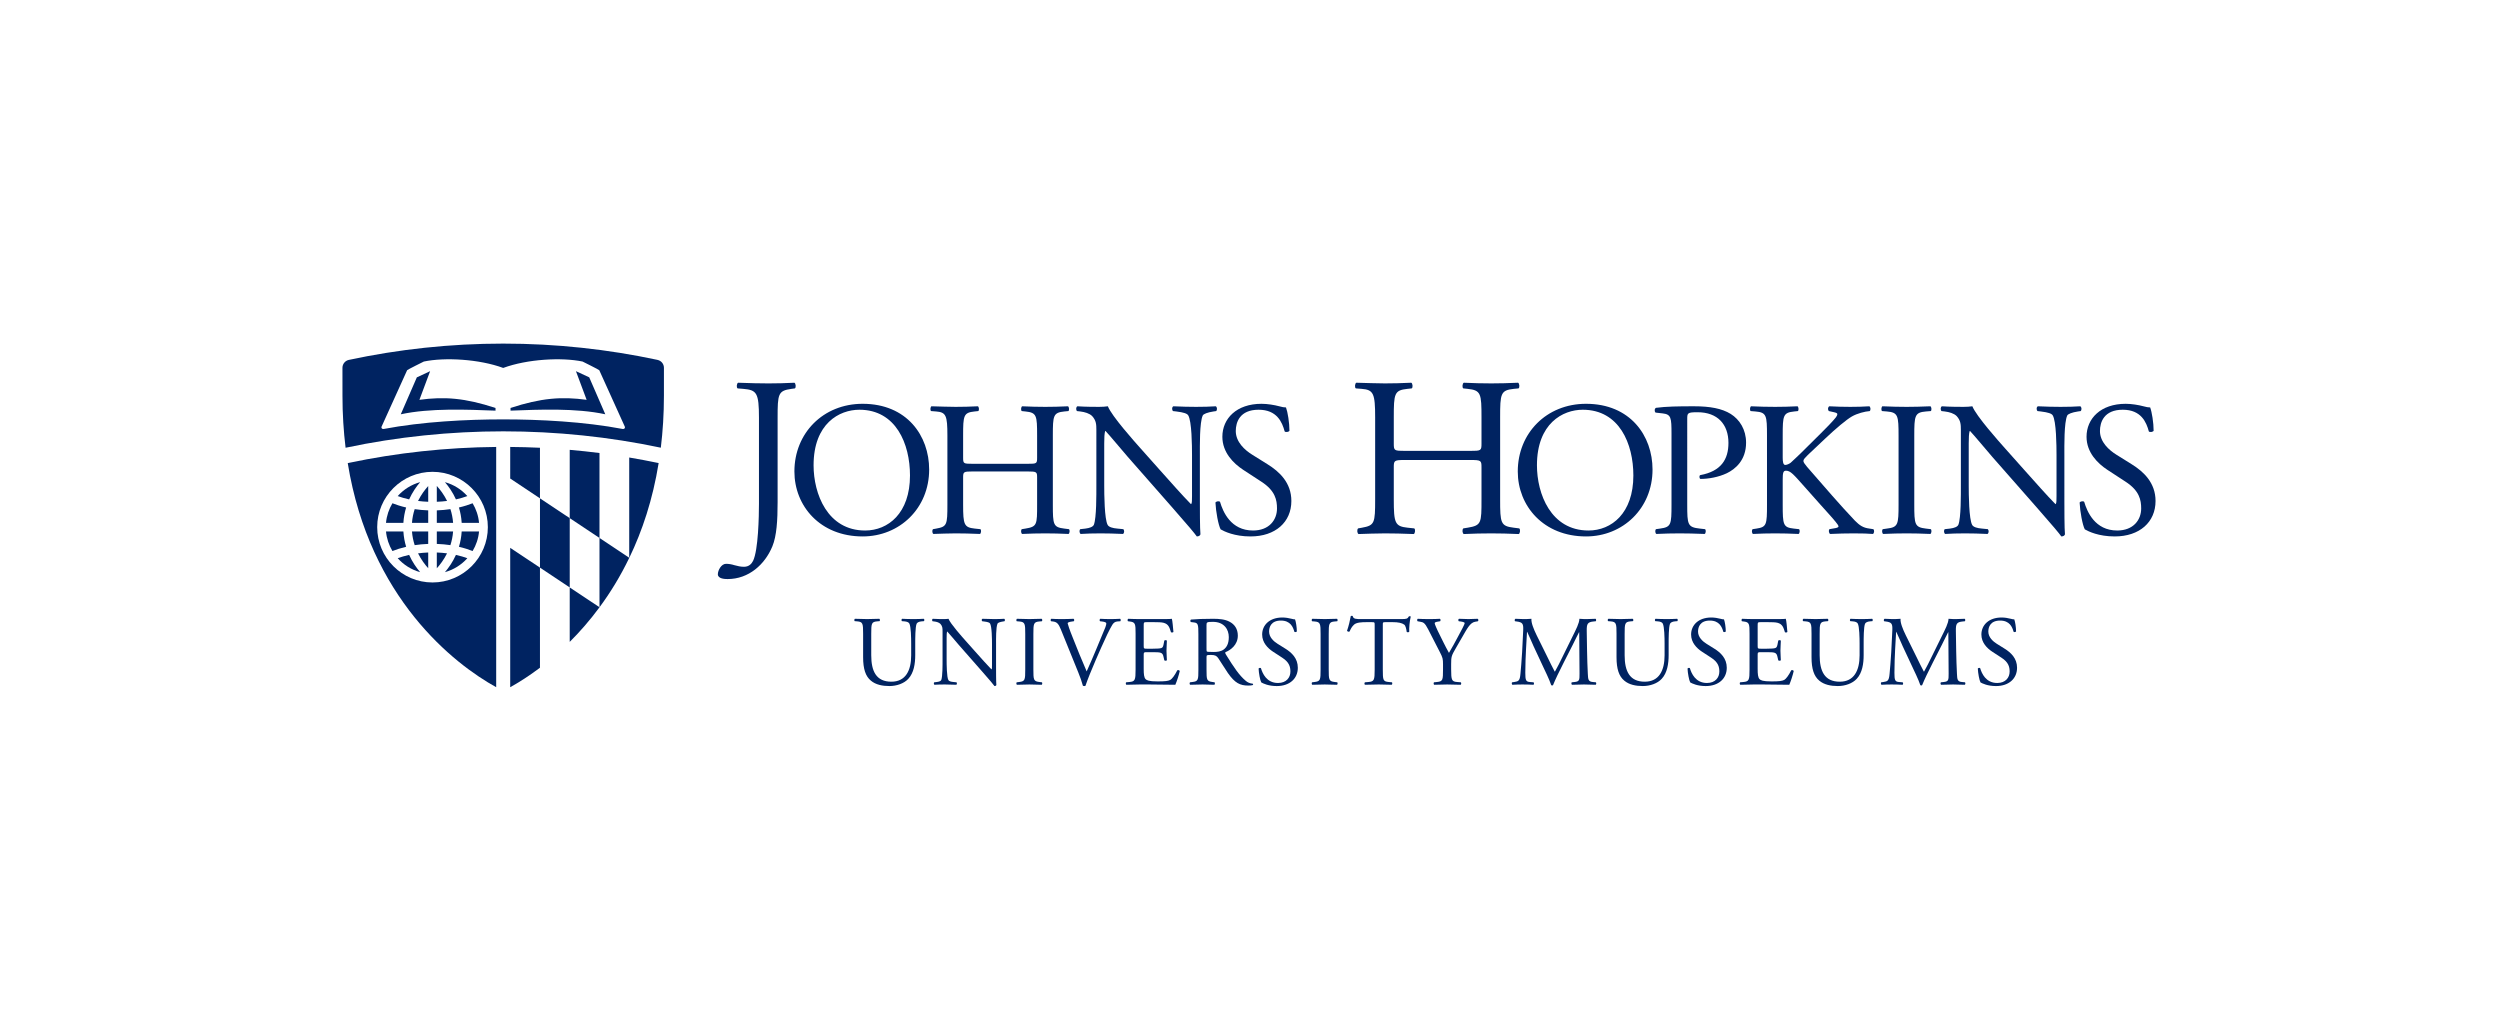 <?xml version="1.0" encoding="iso-8859-1"?>
<!-- Generator: Adobe Illustrator 25.4.1, SVG Export Plug-In . SVG Version: 6.00 Build 0)  -->
<svg version="1.1" id="Layer_1" xmlns="http://www.w3.org/2000/svg" xmlns:xlink="http://www.w3.org/1999/xlink" x="0px" y="0px"
	 viewBox="0 0 313 129" style="enable-background:new 0 0 313 129;" xml:space="preserve">
<g>
	<defs>
		<rect id="SVGID_1_" x="42.875" y="43.019" width="40.251" height="43.367"/>
	</defs>
	<clipPath id="SVGID_00000174561589462847516800000015077912170737598608_">
		<use xlink:href="#SVGID_1_"  style="overflow:visible;"/>
	</clipPath>
	<path style="clip-path:url(#SVGID_00000174561589462847516800000015077912170737598608_);fill:#002361;" d="M63.878,86.038
		c1.061-0.586,2.34-1.393,3.725-2.438V71.067l-3.725-2.478V86.038z"/>
	<path style="clip-path:url(#SVGID_00000174561589462847516800000015077912170737598608_);fill:#002361;" d="M63.878,59.912
		l3.725,2.48v-6.333c-1.24-0.058-2.482-0.091-3.725-0.101V59.912z"/>
	<path style="clip-path:url(#SVGID_00000174561589462847516800000015077912170737598608_);fill:#002361;" d="M75.056,56.717
		c-1.238-0.159-2.48-0.288-3.727-0.397v8.551l3.727,2.481V56.717z"/>
	<path style="clip-path:url(#SVGID_00000174561589462847516800000015077912170737598608_);fill:#002361;" d="M71.329,73.548v6.816
		c1.253-1.246,2.515-2.687,3.727-4.326v-0.011L71.329,73.548z"/>
	<path style="clip-path:url(#SVGID_00000174561589462847516800000015077912170737598608_);fill:#002361;" d="M75.056,76.038
		c0.002-0.002,0.003-0.004,0.005-0.01l-0.005-0.002V76.038z"/>
	<path style="clip-path:url(#SVGID_00000174561589462847516800000015077912170737598608_);fill:#002361;" d="M78.778,57.279v12.552
		l0.011,0.006c1.625-3.366,2.936-7.294,3.674-11.862l-0.127-0.025C81.158,57.703,79.97,57.482,78.778,57.279"/>
	<polygon style="clip-path:url(#SVGID_00000174561589462847516800000015077912170737598608_);fill:#002361;" points="67.605,62.394 
		67.605,71.069 71.33,73.547 71.33,64.872 	"/>
	<path style="clip-path:url(#SVGID_00000174561589462847516800000015077912170737598608_);fill:#002361;" d="M75.056,67.352v8.674
		l0.005,0.002c1.332-1.801,2.598-3.854,3.717-6.172v-0.025L75.056,67.352z"/>
	<path style="clip-path:url(#SVGID_00000174561589462847516800000015077912170737598608_);fill:#002361;" d="M78.778,69.856
		c0.005-0.006,0.008-0.014,0.011-0.02l-0.011-0.005V69.856z"/>
	<path style="clip-path:url(#SVGID_00000174561589462847516800000015077912170737598608_);fill:#002361;" d="M55.704,71.634
		c1.1-0.305,2.067-0.918,2.807-1.746c-0.406-0.147-0.88-0.293-1.428-0.414C56.678,70.374,56.168,71.093,55.704,71.634"/>
	<path style="clip-path:url(#SVGID_00000174561589462847516800000015077912170737598608_);fill:#002361;" d="M49.793,69.889
		c0.74,0.828,1.71,1.443,2.811,1.746c-0.464-0.543-0.975-1.262-1.381-2.164C50.674,69.594,50.2,69.742,49.793,69.889"/>
	<path style="clip-path:url(#SVGID_00000174561589462847516800000015077912170737598608_);fill:#002361;" d="M53.612,60.853
		c-0.405,0.445-0.879,1.072-1.274,1.864c0.399,0.053,0.823,0.09,1.274,0.106V60.853z"/>
	<path style="clip-path:url(#SVGID_00000174561589462847516800000015077912170737598608_);fill:#002361;" d="M57.459,68.458
		c0.672,0.158,1.245,0.346,1.712,0.531c0.438-0.732,0.724-1.56,0.806-2.453h-2.173C57.76,67.231,57.637,67.874,57.459,68.458"/>
	<path style="clip-path:url(#SVGID_00000174561589462847516800000015077912170737598608_);fill:#002361;" d="M52.604,60.362
		c-1.101,0.303-2.07,0.919-2.811,1.747c0.408,0.147,0.881,0.293,1.43,0.415C51.629,61.624,52.14,60.904,52.604,60.362"/>
	<path style="clip-path:url(#SVGID_00000174561589462847516800000015077912170737598608_);fill:#002361;" d="M58.511,62.109
		c-0.739-0.827-1.707-1.442-2.807-1.745c0.464,0.542,0.976,1.262,1.38,2.16C57.632,62.402,58.106,62.255,58.511,62.109"/>
	<path style="clip-path:url(#SVGID_00000174561589462847516800000015077912170737598608_);fill:#002361;" d="M57.804,65.462h2.173
		c-0.082-0.892-0.367-1.722-0.806-2.453c-0.467,0.184-1.039,0.372-1.712,0.53C57.637,64.124,57.76,64.766,57.804,65.462"/>
	<path style="clip-path:url(#SVGID_00000174561589462847516800000015077912170737598608_);fill:#002361;" d="M54.688,71.149
		c0.406-0.445,0.885-1.072,1.282-1.869c-0.401-0.053-0.829-0.09-1.282-0.108V71.149z"/>
	<path style="clip-path:url(#SVGID_00000174561589462847516800000015077912170737598608_);fill:#002361;" d="M53.612,66.536h-2.033
		c0.047,0.623,0.169,1.195,0.34,1.717c0.52-0.08,1.085-0.133,1.693-0.155V66.536z"/>
	<path style="clip-path:url(#SVGID_00000174561589462847516800000015077912170737598608_);fill:#002361;" d="M54.688,68.098
		c0.61,0.021,1.179,0.074,1.701,0.154c0.17-0.521,0.293-1.093,0.339-1.716h-2.04V68.098z"/>
	<path style="clip-path:url(#SVGID_00000174561589462847516800000015077912170737598608_);fill:#002361;" d="M55.974,62.717
		c-0.397-0.801-0.878-1.432-1.286-1.875v1.98C55.143,62.808,55.573,62.771,55.974,62.717"/>
	<path style="clip-path:url(#SVGID_00000174561589462847516800000015077912170737598608_);fill:#002361;" d="M56.728,65.462
		c-0.046-0.624-0.167-1.197-0.337-1.718c-0.523,0.079-1.092,0.134-1.703,0.156v1.562H56.728z"/>
	<path style="clip-path:url(#SVGID_00000174561589462847516800000015077912170737598608_);fill:#002361;" d="M52.338,69.28
		c0.396,0.789,0.869,1.416,1.274,1.863v-1.97C53.161,69.192,52.737,69.227,52.338,69.28"/>
	<path style="clip-path:url(#SVGID_00000174561589462847516800000015077912170737598608_);fill:#002361;" d="M50.848,63.539
		c-0.675-0.158-1.247-0.346-1.717-0.53c-0.435,0.731-0.721,1.561-0.804,2.453h2.176C50.547,64.766,50.67,64.124,50.848,63.539"/>
	<path style="clip-path:url(#SVGID_00000174561589462847516800000015077912170737598608_);fill:#002361;" d="M53.612,63.899
		c-0.608-0.021-1.173-0.076-1.693-0.155c-0.171,0.521-0.293,1.093-0.34,1.717h2.033V63.899z"/>
	<path style="clip-path:url(#SVGID_00000174561589462847516800000015077912170737598608_);fill:#002361;" d="M50.503,66.536h-2.176
		c0.083,0.893,0.368,1.721,0.804,2.453c0.47-0.185,1.042-0.373,1.717-0.533C50.67,67.874,50.547,67.231,50.503,66.536"/>
	<path style="clip-path:url(#SVGID_00000174561589462847516800000015077912170737598608_);fill:#002361;" d="M43.537,57.982
		c2.735,16.902,13.316,25.15,18.586,28.056v-30.08c-6.229,0.058-12.435,0.725-18.457,1.996L43.537,57.982z M54.151,59.072
		c3.82,0,6.928,3.107,6.928,6.927c0,3.816-3.108,6.926-6.928,6.926c-3.819,0-6.926-3.11-6.926-6.926
		C47.224,62.179,50.332,59.072,54.151,59.072"/>
	<path style="clip-path:url(#SVGID_00000174561589462847516800000015077912170737598608_);fill:#002361;" d="M82.323,45.061
		l-0.014-0.007C76.08,43.725,69.622,43.019,63,43.019c-6.632,0-13.098,0.708-19.332,2.042l-0.027,0.007
		c-0.44,0.109-0.766,0.506-0.766,0.981l0.002,3.494c0,2.295,0.139,4.461,0.39,6.515c6.474-1.37,13.113-2.054,19.751-2.054
		c6.63,0,13.259,0.684,19.718,2.048c0.248-2.05,0.388-4.216,0.388-6.509l0.001-3.494C83.125,45.562,82.781,45.155,82.323,45.061
		 M77.971,53.709c-4.845-0.92-10.411-1.202-14.969-1.202h-0.004c-4.558,0-10.125,0.282-14.968,1.202
		c-0.183,0.037-0.345-0.13-0.244-0.324l3.187-7.036c0.032-0.065,2.091-1.084,2.091-1.084c2.617-0.55,6.925-0.308,9.931,0.798h0.011
		c3.006-1.106,7.313-1.348,9.93-0.798c0,0,2.058,1.019,2.091,1.084l3.185,7.036C78.315,53.579,78.154,53.746,77.971,53.709"/>
	<path style="clip-path:url(#SVGID_00000174561589462847516800000015077912170737598608_);fill:#002361;" d="M72.107,46.471
		l1.34,3.588c-3.122-0.429-5.709-0.234-9.528,1.017v0.336c3.609-0.136,8.173-0.337,11.863,0.456l-2.011-4.625L72.107,46.471z"/>
	<path style="clip-path:url(#SVGID_00000174561589462847516800000015077912170737598608_);fill:#002361;" d="M52.511,50.059
		l1.34-3.588l-1.663,0.773l-2.011,4.625c3.688-0.794,8.253-0.593,11.861-0.456v-0.336C58.22,49.825,55.632,49.63,52.511,50.059"/>
</g>
<g>
	<defs>
		<rect id="SVGID_00000163783176333186721860000000282340240658837907_" x="89.875" y="47.917" width="180" height="24.581"/>
	</defs>
	<clipPath id="SVGID_00000080923144287588425740000016345310452524242310_">
		<use xlink:href="#SVGID_00000163783176333186721860000000282340240658837907_"  style="overflow:visible;"/>
	</clipPath>
	<path style="clip-path:url(#SVGID_00000080923144287588425740000016345310452524242310_);fill:#002361;" d="M95.023,52.328
		c0-3.159-0.283-3.5-1.963-3.643l-0.71-0.056c-0.171-0.114-0.114-0.626,0.057-0.711c1.649,0.056,2.616,0.085,3.811,0.085
		c1.139,0,2.106-0.029,3.243-0.085c0.171,0.085,0.229,0.597,0.058,0.711l-0.427,0.056c-1.678,0.229-1.735,0.625-1.735,3.643v10.555
		c0,2.246-0.115,4.209-0.654,5.517c-0.94,2.278-2.959,4.098-5.606,4.098c-0.34,0-1.222-0.029-1.222-0.598
		c0-0.484,0.425-1.31,1.023-1.31c0.342,0,0.684,0.056,1.054,0.172c0.398,0.113,0.796,0.199,1.194,0.199
		c0.598,0,0.94-0.342,1.139-0.74c0.654-1.338,0.738-5.604,0.738-7.141V52.328z"/>
	<path style="clip-path:url(#SVGID_00000080923144287588425740000016345310452524242310_);fill:#002361;" d="M99.459,59.027
		c0-4.799,3.601-8.472,8.544-8.472c5.544,0,8.328,4.008,8.328,8.232c0,4.848-3.695,8.375-8.328,8.375
		C102.675,67.162,99.459,63.347,99.459,59.027 M113.931,59.531c0-3.959-1.752-8.232-6.336-8.232c-2.496,0-5.735,1.705-5.735,6.961
		c0,3.55,1.727,8.16,6.456,8.16C111.196,66.42,113.931,64.26,113.931,59.531"/>
	<path style="clip-path:url(#SVGID_00000080923144287588425740000016345310452524242310_);fill:#002361;" d="M121.783,59.027
		c-1.151,0-1.2,0.049-1.2,0.77v3.382c0,2.52,0.12,2.856,1.463,3l0.697,0.073c0.144,0.095,0.096,0.527-0.048,0.599
		c-1.296-0.049-2.112-0.072-3.049-0.072c-1.031,0-1.848,0.049-2.784,0.072c-0.143-0.072-0.191-0.457-0.047-0.599l0.408-0.073
		c1.343-0.24,1.392-0.48,1.392-3v-8.64c0-2.52-0.168-2.927-1.416-3.024l-0.624-0.048c-0.145-0.096-0.096-0.528,0.047-0.6
		c1.176,0.023,1.993,0.072,3.024,0.072c0.937,0,1.753-0.023,2.784-0.072c0.145,0.072,0.194,0.504,0.048,0.6l-0.456,0.048
		c-1.39,0.144-1.439,0.504-1.439,3.024V57.3c0,0.743,0.049,0.768,1.2,0.768h6.864c1.152,0,1.199-0.025,1.199-0.768v-2.761
		c0-2.52-0.047-2.88-1.463-3.024l-0.456-0.048c-0.144-0.096-0.096-0.528,0.048-0.6c1.104,0.049,1.919,0.072,2.903,0.072
		c0.937,0,1.753-0.023,2.833-0.072c0.143,0.072,0.192,0.504,0.048,0.6l-0.504,0.048c-1.392,0.144-1.44,0.504-1.44,3.024v8.64
		c0,2.52,0.048,2.832,1.44,3l0.576,0.073c0.143,0.095,0.096,0.527-0.049,0.599c-1.151-0.049-1.967-0.072-2.904-0.072
		c-0.984,0-1.847,0.023-2.903,0.072c-0.144-0.072-0.192-0.457-0.048-0.599l0.456-0.073c1.463-0.24,1.463-0.48,1.463-3v-3.382
		c0-0.721-0.047-0.77-1.199-0.77H121.783z"/>
	<path style="clip-path:url(#SVGID_00000080923144287588425740000016345310452524242310_);fill:#002361;" d="M150.224,62.699
		c0,0.721,0,3.576,0.072,4.199c-0.047,0.145-0.191,0.264-0.455,0.264c-0.289-0.406-0.984-1.246-3.072-3.623l-5.568-6.336
		c-0.649-0.744-2.28-2.712-2.784-3.238h-0.048c-0.096,0.287-0.12,0.838-0.12,1.558v5.233c0,1.127,0.024,4.248,0.432,4.966
		c0.145,0.266,0.624,0.409,1.224,0.457l0.743,0.073c0.145,0.191,0.121,0.48-0.047,0.599c-1.08-0.048-1.92-0.072-2.808-0.072
		c-1.008,0-1.657,0.024-2.497,0.072c-0.167-0.119-0.191-0.457-0.047-0.599l0.648-0.073c0.552-0.072,0.936-0.216,1.056-0.48
		c0.335-0.863,0.312-3.791,0.312-4.943V53.82c0-0.673-0.023-1.178-0.528-1.728c-0.336-0.336-0.911-0.505-1.488-0.577l-0.409-0.047
		c-0.143-0.144-0.143-0.503,0.049-0.601c1.008,0.072,2.28,0.072,2.712,0.072c0.384,0,0.792-0.023,1.103-0.072
		c0.481,1.225,3.313,4.393,4.105,5.281l2.327,2.615c1.656,1.848,2.832,3.192,3.961,4.344h0.047c0.097-0.119,0.097-0.504,0.097-1.008
		v-5.136c0-1.128-0.025-4.247-0.48-4.968c-0.144-0.216-0.529-0.36-1.488-0.48l-0.408-0.047c-0.168-0.144-0.145-0.529,0.047-0.601
		c1.105,0.049,1.921,0.072,2.833,0.072c1.032,0,1.655-0.023,2.471-0.072c0.192,0.121,0.192,0.457,0.049,0.601l-0.336,0.047
		c-0.768,0.12-1.249,0.313-1.345,0.504c-0.407,0.864-0.36,3.84-0.36,4.944V62.699z"/>
	<path style="clip-path:url(#SVGID_00000080923144287588425740000016345310452524242310_);fill:#002361;" d="M156.567,67.162
		c-2.016,0-3.287-0.623-3.744-0.887c-0.287-0.529-0.6-2.232-0.649-3.359c0.122-0.17,0.481-0.217,0.577-0.072
		c0.36,1.222,1.343,3.576,4.128,3.576c2.016,0,3.001-1.321,3.001-2.76c0-1.057-0.216-2.232-1.969-3.361l-2.28-1.489
		c-1.199-0.791-2.591-2.16-2.591-4.127c0-2.28,1.775-4.127,4.895-4.127c0.744,0,1.609,0.144,2.233,0.311
		c0.311,0.098,0.647,0.145,0.838,0.145c0.216,0.575,0.433,1.92,0.433,2.927c-0.096,0.145-0.48,0.216-0.601,0.073
		c-0.311-1.153-0.958-2.713-3.263-2.713c-2.352,0-2.856,1.56-2.856,2.666c0,1.39,1.153,2.398,2.04,2.951l1.92,1.199
		c1.513,0.936,3,2.328,3,4.608C161.679,65.363,159.687,67.162,156.567,67.162"/>
	<path style="clip-path:url(#SVGID_00000080923144287588425740000016345310452524242310_);fill:#002361;" d="M175.924,57.591
		c-1.365,0-1.422,0.055-1.422,0.908v4.012c0,2.986,0.142,3.385,1.735,3.557l0.826,0.086c0.17,0.113,0.114,0.625-0.058,0.708
		c-1.536-0.056-2.503-0.083-3.612-0.083c-1.224,0-2.192,0.056-3.301,0.083c-0.171-0.083-0.228-0.539-0.057-0.708l0.484-0.086
		c1.592-0.286,1.65-0.571,1.65-3.557V52.269c0-2.987-0.199-3.471-1.678-3.584l-0.74-0.057c-0.171-0.113-0.114-0.626,0.057-0.711
		c1.393,0.028,2.361,0.085,3.585,0.085c1.109,0,2.076-0.028,3.3-0.085c0.17,0.085,0.227,0.598,0.055,0.711l-0.54,0.057
		c-1.649,0.172-1.706,0.597-1.706,3.584v3.272c0,0.882,0.057,0.909,1.422,0.909h8.137c1.365,0,1.422-0.027,1.422-0.909v-3.272
		c0-2.987-0.057-3.412-1.736-3.584l-0.541-0.057c-0.17-0.113-0.113-0.626,0.058-0.711c1.307,0.057,2.276,0.085,3.442,0.085
		c1.11,0,2.077-0.028,3.358-0.085c0.17,0.085,0.227,0.598,0.055,0.711l-0.596,0.057c-1.65,0.172-1.707,0.597-1.707,3.584v10.242
		c0,2.986,0.057,3.357,1.707,3.557l0.682,0.086c0.171,0.113,0.115,0.625-0.057,0.708c-1.365-0.056-2.332-0.083-3.442-0.083
		c-1.166,0-2.19,0.027-3.442,0.083c-0.171-0.083-0.228-0.539-0.058-0.708l0.541-0.086c1.736-0.286,1.736-0.571,1.736-3.557v-4.012
		c0-0.853-0.057-0.908-1.422-0.908H175.924z"/>
	<path style="clip-path:url(#SVGID_00000080923144287588425740000016345310452524242310_);fill:#002361;" d="M190.025,59.027
		c0-4.799,3.602-8.472,8.544-8.472c5.545,0,8.328,4.008,8.328,8.232c0,4.848-3.695,8.375-8.328,8.375
		C193.242,67.162,190.025,63.347,190.025,59.027 M204.497,59.531c0-3.959-1.751-8.232-6.336-8.232c-2.495,0-5.735,1.705-5.735,6.961
		c0,3.55,1.728,8.16,6.456,8.16C201.763,66.42,204.497,64.26,204.497,59.531"/>
	<path style="clip-path:url(#SVGID_00000080923144287588425740000016345310452524242310_);fill:#002361;" d="M211.241,63.179
		c0,2.52,0.048,2.832,1.584,3l0.648,0.072c0.144,0.119,0.097,0.528-0.048,0.6c-1.368-0.049-2.16-0.072-3.12-0.072
		c-1.008,0-1.872,0.023-2.927,0.072c-0.145-0.072-0.193-0.457-0.048-0.6l0.504-0.072c1.391-0.191,1.439-0.48,1.439-3v-8.855
		c0-2.041-0.048-2.449-1.128-2.569l-0.864-0.097c-0.168-0.143-0.144-0.503,0.049-0.599c1.271-0.169,2.76-0.193,4.751-0.193
		c1.992,0,3.48,0.264,4.608,0.961c1.104,0.696,1.92,1.944,1.92,3.599c0,2.208-1.367,3.314-2.4,3.817
		c-1.056,0.504-2.327,0.719-3.312,0.719c-0.168-0.07-0.168-0.431-0.024-0.478c2.592-0.481,3.528-1.946,3.528-4.033
		c0-2.329-1.368-3.839-3.863-3.839c-1.273,0-1.297,0.094-1.297,0.864V63.179z"/>
	<path style="clip-path:url(#SVGID_00000080923144287588425740000016345310452524242310_);fill:#002361;" d="M221.227,54.539
		c0-2.52-0.049-2.904-1.44-3.023l-0.601-0.048c-0.144-0.097-0.095-0.529,0.048-0.601c1.176,0.049,1.944,0.072,3.023,0.072
		c0.937,0,1.753-0.023,2.785-0.072c0.144,0.072,0.193,0.504,0.047,0.601l-0.455,0.048c-1.392,0.143-1.44,0.503-1.44,3.023v2.762
		c0,0.455,0.048,0.91,0.313,0.91c0.215,0,0.503-0.143,0.671-0.264c0.336-0.287,0.96-0.912,1.225-1.152l2.591-2.567
		c0.456-0.433,1.632-1.657,1.872-1.992c0.121-0.169,0.169-0.289,0.169-0.385c0-0.095-0.096-0.167-0.409-0.239l-0.648-0.144
		c-0.168-0.169-0.144-0.48,0.048-0.601c0.84,0.049,1.8,0.072,2.64,0.072s1.656-0.023,2.375-0.072
		c0.169,0.121,0.193,0.457,0.049,0.601c-0.624,0.048-1.559,0.288-2.231,0.672c-0.672,0.383-2.018,1.511-3.361,2.784l-2.16,2.039
		c-0.336,0.338-0.552,0.553-0.552,0.744c0,0.17,0.144,0.361,0.456,0.744c2.28,2.615,4.128,4.776,6.001,6.744
		c0.576,0.576,1.012,0.889,1.828,0.985l0.463,0.072c0.169,0.119,0.12,0.527-0.049,0.6c-0.624-0.049-1.282-0.073-2.41-0.073
		c-0.984,0-1.826,0.024-2.929,0.073c-0.168-0.049-0.239-0.458-0.096-0.6l0.552-0.098c0.337-0.047,0.576-0.119,0.576-0.238
		c0-0.145-0.168-0.336-0.337-0.553c-0.456-0.576-1.079-1.224-1.991-2.256l-1.92-2.16c-1.368-1.535-1.752-2.015-2.328-2.015
		c-0.36,0-0.408,0.312-0.408,1.152v3.096c0,2.519,0.048,2.855,1.392,3l0.649,0.072c0.142,0.096,0.096,0.527-0.049,0.6
		c-1.176-0.049-1.992-0.073-2.929-0.073c-0.983,0-1.799,0.024-2.783,0.073c-0.143-0.073-0.192-0.432-0.048-0.6l0.481-0.072
		c1.271-0.192,1.32-0.481,1.32-3V54.539z"/>
	<path style="clip-path:url(#SVGID_00000080923144287588425740000016345310452524242310_);fill:#002361;" d="M237.7,54.587
		c0-2.544-0.048-2.953-1.465-3.072l-0.598-0.048c-0.145-0.097-0.097-0.528,0.046-0.601c1.201,0.049,2.017,0.073,3.025,0.073
		c0.96,0,1.776-0.024,2.975-0.073c0.145,0.073,0.193,0.504,0.049,0.601l-0.6,0.048c-1.416,0.119-1.464,0.528-1.464,3.072v8.543
		c0,2.545,0.048,2.881,1.464,3.049l0.6,0.072c0.144,0.096,0.096,0.527-0.049,0.6c-1.199-0.049-2.015-0.073-2.975-0.073
		c-1.008,0-1.733,0.024-2.932,0.073c-0.144-0.073-0.192-0.457-0.048-0.6l0.507-0.072c1.417-0.168,1.465-0.504,1.465-3.049V54.587z"
		/>
	<path style="clip-path:url(#SVGID_00000080923144287588425740000016345310452524242310_);fill:#002361;" d="M258.46,62.699
		c0,0.721,0,3.576,0.073,4.199c-0.048,0.145-0.192,0.264-0.456,0.264c-0.288-0.406-0.984-1.246-3.072-3.623l-5.568-6.336
		c-0.648-0.744-2.281-2.712-2.784-3.238h-0.047c-0.097,0.287-0.122,0.838-0.122,1.558v5.233c0,1.127,0.025,4.248,0.433,4.966
		c0.145,0.266,0.624,0.409,1.224,0.457l0.744,0.073c0.143,0.191,0.119,0.48-0.048,0.599c-1.08-0.048-1.92-0.072-2.808-0.072
		c-1.007,0-1.656,0.024-2.495,0.072c-0.169-0.119-0.193-0.457-0.049-0.599l0.649-0.073c0.551-0.072,0.935-0.216,1.055-0.48
		c0.336-0.863,0.312-3.791,0.312-4.943V53.82c0-0.673-0.024-1.178-0.528-1.728c-0.336-0.336-0.912-0.505-1.488-0.577l-0.408-0.047
		c-0.144-0.144-0.144-0.503,0.049-0.601c1.008,0.072,2.279,0.072,2.711,0.072c0.384,0,0.792-0.023,1.104-0.072
		c0.481,1.225,3.312,4.393,4.103,5.281l2.329,2.615c1.656,1.848,2.831,3.192,3.96,4.344h0.048c0.096-0.119,0.096-0.504,0.096-1.008
		v-5.136c0-1.128-0.024-4.247-0.48-4.968c-0.144-0.216-0.527-0.36-1.487-0.48l-0.408-0.047c-0.169-0.144-0.145-0.529,0.046-0.601
		c1.105,0.049,1.92,0.072,2.833,0.072c1.033,0,1.656-0.023,2.471-0.072c0.193,0.121,0.193,0.457,0.049,0.601l-0.336,0.047
		c-0.768,0.12-1.248,0.313-1.345,0.504c-0.408,0.864-0.36,3.84-0.36,4.944V62.699z"/>
	<path style="clip-path:url(#SVGID_00000080923144287588425740000016345310452524242310_);fill:#002361;" d="M264.764,67.162
		c-2.017,0-3.288-0.623-3.745-0.887c-0.287-0.529-0.6-2.232-0.649-3.359c0.122-0.17,0.482-0.217,0.577-0.072
		c0.36,1.222,1.344,3.576,4.129,3.576c2.015,0,3-1.321,3-2.76c0-1.057-0.217-2.232-1.969-3.361l-2.279-1.489
		c-1.201-0.791-2.593-2.16-2.593-4.127c0-2.28,1.776-4.127,4.897-4.127c0.743,0,1.607,0.144,2.232,0.311
		c0.312,0.098,0.647,0.145,0.838,0.145c0.217,0.575,0.433,1.92,0.433,2.927c-0.097,0.145-0.479,0.216-0.6,0.073
		c-0.312-1.153-0.959-2.713-3.263-2.713c-2.353,0-2.857,1.56-2.857,2.666c0,1.39,1.153,2.398,2.039,2.951l1.921,1.199
		c1.512,0.936,3,2.328,3,4.608C269.875,65.363,267.883,67.162,264.764,67.162"/>
</g>
<g>
	<defs>
		<rect id="SVGID_00000047742060208096069940000011383813573860673688_" width="313" height="129"/>
	</defs>
	<clipPath id="SVGID_00000141456632543530150380000011690046511074541203_">
		<use xlink:href="#SVGID_00000047742060208096069940000011383813573860673688_"  style="overflow:visible;"/>
	</clipPath>
	<path style="clip-path:url(#SVGID_00000141456632543530150380000011690046511074541203_);fill:#002361;" d="M114.08,80.622
		c0-0.769-0.025-2.195-0.236-2.567c-0.086-0.15-0.31-0.236-0.619-0.261l-0.311-0.025c-0.074-0.086-0.05-0.248,0.024-0.297
		c0.472,0.024,0.931,0.037,1.415,0.037c0.521,0,0.856-0.013,1.302-0.037c0.1,0.061,0.087,0.222,0.025,0.297l-0.297,0.025
		c-0.311,0.025-0.546,0.137-0.621,0.298c-0.174,0.409-0.174,1.836-0.174,2.53v1.402c0,1.079-0.173,2.221-0.867,2.965
		c-0.534,0.583-1.453,0.905-2.37,0.905c-0.857,0-1.712-0.161-2.32-0.681c-0.658-0.546-0.968-1.452-0.968-2.928v-2.928
		c0-1.29-0.024-1.501-0.745-1.563l-0.309-0.025c-0.075-0.049-0.05-0.26,0.024-0.297c0.621,0.024,1.043,0.037,1.539,0.037
		c0.508,0,0.918-0.013,1.526-0.037c0.074,0.037,0.099,0.248,0.025,0.297l-0.299,0.025c-0.719,0.062-0.744,0.273-0.744,1.563v2.68
		c0,1.997,0.621,3.312,2.52,3.312c1.797,0,2.48-1.414,2.48-3.3V80.622z"/>
	<path style="clip-path:url(#SVGID_00000141456632543530150380000011690046511074541203_);fill:#002361;" d="M124.707,83.587
		c0,0.373,0,1.849,0.037,2.172c-0.025,0.074-0.099,0.136-0.236,0.136c-0.149-0.211-0.508-0.645-1.588-1.873l-2.877-3.276
		c-0.336-0.384-1.18-1.401-1.44-1.674h-0.025c-0.049,0.149-0.061,0.434-0.061,0.806v2.705c0,0.583,0.012,2.195,0.223,2.567
		c0.074,0.137,0.322,0.211,0.633,0.236l0.384,0.038c0.075,0.099,0.061,0.248-0.025,0.309c-0.558-0.024-0.992-0.037-1.451-0.037
		c-0.521,0-0.856,0.013-1.291,0.037c-0.086-0.061-0.098-0.235-0.024-0.309l0.335-0.038c0.285-0.037,0.484-0.112,0.546-0.248
		c0.173-0.447,0.161-1.96,0.161-2.555v-3.586c0-0.347-0.012-0.607-0.274-0.892c-0.173-0.174-0.47-0.261-0.768-0.298l-0.211-0.026
		c-0.074-0.074-0.074-0.259,0.024-0.309c0.522,0.037,1.18,0.037,1.403,0.037c0.198,0,0.409-0.013,0.57-0.037
		c0.248,0.633,1.713,2.269,2.121,2.729l1.203,1.352c0.857,0.955,1.465,1.65,2.047,2.245h0.025c0.05-0.062,0.05-0.26,0.05-0.521
		v-2.655c0-0.583-0.012-2.195-0.248-2.567c-0.075-0.112-0.272-0.187-0.768-0.248l-0.211-0.026c-0.088-0.074-0.076-0.272,0.023-0.309
		c0.571,0.024,0.993,0.037,1.465,0.037c0.533,0,0.855-0.013,1.277-0.037c0.1,0.061,0.1,0.235,0.026,0.309l-0.174,0.026
		c-0.398,0.061-0.646,0.161-0.695,0.26c-0.211,0.447-0.186,1.985-0.186,2.555V83.587z"/>
	<path style="clip-path:url(#SVGID_00000141456632543530150380000011690046511074541203_);fill:#002361;" d="M128.361,79.395
		c0-1.315-0.024-1.526-0.756-1.588l-0.31-0.025c-0.075-0.049-0.05-0.273,0.025-0.31c0.619,0.025,1.041,0.037,1.562,0.037
		c0.497,0,0.918-0.012,1.539-0.037c0.075,0.037,0.099,0.261,0.024,0.31l-0.31,0.025c-0.731,0.062-0.756,0.273-0.756,1.588v4.416
		c0,1.315,0.025,1.489,0.756,1.575l0.31,0.038c0.075,0.049,0.051,0.273-0.024,0.31c-0.621-0.025-1.042-0.037-1.539-0.037
		c-0.521,0-0.943,0.012-1.562,0.037c-0.075-0.037-0.1-0.235-0.025-0.31l0.31-0.038c0.732-0.086,0.756-0.26,0.756-1.575V79.395z"/>
	<path style="clip-path:url(#SVGID_00000141456632543530150380000011690046511074541203_);fill:#002361;" d="M132.826,78.823
		c-0.286-0.694-0.473-0.955-1.006-1.017l-0.223-0.025c-0.086-0.074-0.074-0.248,0.025-0.31c0.36,0.025,0.757,0.038,1.29,0.038
		c0.546,0,0.98-0.013,1.502-0.038c0.086,0.05,0.111,0.236,0.023,0.31l-0.185,0.025c-0.471,0.062-0.571,0.137-0.583,0.236
		c0.024,0.124,0.235,0.794,0.62,1.737c0.57,1.439,1.141,2.865,1.762,4.279c0.384-0.818,0.906-2.096,1.191-2.754
		c0.359-0.843,0.942-2.245,1.153-2.778c0.099-0.261,0.113-0.397,0.113-0.484c0-0.087-0.125-0.186-0.559-0.236l-0.224-0.025
		c-0.087-0.074-0.061-0.26,0.025-0.31c0.347,0.025,0.819,0.038,1.291,0.038c0.409,0,0.793-0.013,1.203-0.038
		c0.086,0.05,0.086,0.248,0.024,0.31l-0.372,0.025c-0.298,0.025-0.484,0.174-0.644,0.434c-0.348,0.583-0.832,1.588-1.39,2.854
		l-0.67,1.526c-0.497,1.14-1.079,2.58-1.29,3.237c-0.037,0.026-0.087,0.037-0.137,0.037c-0.062,0-0.124-0.011-0.185-0.037
		c-0.137-0.52-0.36-1.129-0.571-1.649L132.826,78.823z"/>
	<path style="clip-path:url(#SVGID_00000141456632543530150380000011690046511074541203_);fill:#002361;" d="M142.176,79.369
		c0-1.29-0.025-1.476-0.758-1.562l-0.197-0.026c-0.075-0.049-0.051-0.272,0.024-0.309c0.534,0.024,0.955,0.037,1.464,0.037h2.332
		c0.794,0,1.526,0,1.675-0.037c0.074,0.21,0.149,1.103,0.198,1.649c-0.049,0.075-0.248,0.1-0.31,0.025
		c-0.186-0.583-0.297-1.017-0.943-1.178c-0.26-0.063-0.657-0.075-1.203-0.075h-0.893c-0.372,0-0.372,0.025-0.372,0.497v2.48
		c0,0.348,0.038,0.348,0.409,0.348h0.72c0.52,0,0.905-0.025,1.054-0.075c0.15-0.049,0.236-0.124,0.298-0.434l0.1-0.508
		c0.061-0.075,0.272-0.075,0.322,0.012c0,0.298-0.05,0.782-0.05,1.253c0,0.447,0.05,0.918,0.05,1.191
		c-0.05,0.087-0.261,0.087-0.322,0.012l-0.113-0.484c-0.049-0.223-0.135-0.409-0.383-0.471c-0.174-0.05-0.473-0.062-0.956-0.062
		h-0.72c-0.371,0-0.409,0.012-0.409,0.335v1.749c0,0.657,0.038,1.079,0.235,1.29c0.149,0.149,0.41,0.285,1.502,0.285
		c0.955,0,1.314-0.049,1.588-0.185c0.222-0.124,0.557-0.559,0.881-1.204c0.086-0.062,0.259-0.025,0.309,0.087
		c-0.087,0.434-0.397,1.389-0.557,1.724c-1.118-0.024-2.221-0.037-3.326-0.037h-1.116c-0.533,0-0.955,0.013-1.687,0.037
		c-0.075-0.037-0.1-0.235-0.026-0.309l0.41-0.038c0.708-0.062,0.77-0.248,0.77-1.55V79.369z"/>
	<path style="clip-path:url(#SVGID_00000141456632543530150380000011690046511074541203_);fill:#002361;" d="M150.037,79.382
		c0-1.179-0.037-1.39-0.545-1.452l-0.398-0.049c-0.086-0.062-0.086-0.261,0.014-0.311c0.693-0.061,1.55-0.099,2.765-0.099
		c0.77,0,1.501,0.062,2.073,0.372c0.594,0.31,1.029,0.869,1.029,1.737c0,1.179-0.931,1.824-1.551,2.072
		c-0.062,0.074,0,0.198,0.063,0.298c0.992,1.6,1.649,2.593,2.493,3.3c0.21,0.185,0.52,0.322,0.856,0.346
		c0.062,0.026,0.074,0.124,0.012,0.174c-0.111,0.037-0.311,0.063-0.546,0.063c-1.054,0-1.686-0.311-2.567-1.564
		c-0.323-0.459-0.832-1.314-1.217-1.873c-0.186-0.272-0.384-0.397-0.881-0.397c-0.558,0-0.582,0.012-0.582,0.273v1.564
		c0,1.301,0.024,1.451,0.744,1.549l0.26,0.039c0.075,0.061,0.051,0.272-0.025,0.309c-0.557-0.024-0.979-0.037-1.475-0.037
		c-0.522,0-0.969,0.013-1.551,0.037c-0.074-0.037-0.099-0.223-0.025-0.309l0.31-0.039c0.719-0.085,0.744-0.248,0.744-1.549V79.382z
		 M151.055,81.156c0,0.223,0,0.359,0.037,0.409c0.037,0.037,0.223,0.062,0.856,0.062c0.447,0,0.918-0.049,1.277-0.323
		c0.336-0.26,0.621-0.694,0.621-1.538c0-0.98-0.607-1.91-1.984-1.91c-0.77,0-0.807,0.049-0.807,0.397V81.156z"/>
	<path style="clip-path:url(#SVGID_00000141456632543530150380000011690046511074541203_);fill:#002361;" d="M159.846,85.895
		c-1.041,0-1.699-0.322-1.935-0.459c-0.149-0.272-0.31-1.153-0.335-1.736c0.063-0.087,0.249-0.113,0.297-0.037
		c0.188,0.632,0.696,1.847,2.135,1.847c1.041,0,1.551-0.681,1.551-1.426c0-0.545-0.112-1.154-1.018-1.737l-1.178-0.768
		c-0.621-0.411-1.34-1.118-1.34-2.134c0-1.179,0.918-2.134,2.53-2.134c0.385,0,0.832,0.074,1.154,0.161
		c0.161,0.05,0.335,0.074,0.434,0.074c0.112,0.298,0.224,0.993,0.224,1.514c-0.05,0.074-0.248,0.111-0.31,0.037
		c-0.162-0.596-0.496-1.402-1.688-1.402c-1.215,0-1.476,0.806-1.476,1.378c0,0.718,0.596,1.24,1.055,1.525l0.992,0.62
		c0.781,0.485,1.551,1.203,1.551,2.382C162.489,84.965,161.459,85.895,159.846,85.895"/>
	<path style="clip-path:url(#SVGID_00000141456632543530150380000011690046511074541203_);fill:#002361;" d="M165.338,79.395
		c0-1.315-0.024-1.526-0.756-1.588l-0.31-0.025c-0.075-0.049-0.05-0.273,0.025-0.31c0.619,0.025,1.041,0.037,1.562,0.037
		c0.497,0,0.918-0.012,1.539-0.037c0.075,0.037,0.099,0.261,0.024,0.31l-0.31,0.025c-0.731,0.062-0.756,0.273-0.756,1.588v4.416
		c0,1.315,0.025,1.489,0.756,1.575l0.31,0.038c0.075,0.049,0.051,0.273-0.024,0.31c-0.621-0.025-1.042-0.037-1.539-0.037
		c-0.521,0-0.943,0.012-1.562,0.037c-0.075-0.037-0.1-0.235-0.025-0.31l0.31-0.038c0.732-0.086,0.756-0.26,0.756-1.575V79.395z"/>
	<path style="clip-path:url(#SVGID_00000141456632543530150380000011690046511074541203_);fill:#002361;" d="M173.127,83.836
		c0,1.302,0.025,1.488,0.744,1.55l0.398,0.038c0.074,0.049,0.049,0.272-0.025,0.309c-0.707-0.024-1.129-0.037-1.625-0.037
		s-0.931,0.013-1.724,0.037c-0.075-0.037-0.1-0.248,0-0.309l0.446-0.038c0.707-0.062,0.768-0.248,0.768-1.55V78.29
		c0-0.385,0-0.396-0.371-0.396h-0.682c-0.534,0-1.216,0.024-1.527,0.309c-0.297,0.274-0.422,0.546-0.558,0.857
		c-0.099,0.074-0.273,0.012-0.323-0.087c0.2-0.559,0.385-1.353,0.472-1.849c0.038-0.024,0.198-0.037,0.236,0
		c0.074,0.398,0.484,0.385,1.054,0.385h5.025c0.67,0,0.782-0.025,0.967-0.348c0.063-0.024,0.199-0.012,0.223,0.037
		c-0.136,0.509-0.223,1.514-0.185,1.886c-0.05,0.1-0.261,0.1-0.323,0.025c-0.037-0.31-0.125-0.769-0.31-0.906
		c-0.285-0.211-0.757-0.309-1.44-0.309h-0.881c-0.371,0-0.359,0.011-0.359,0.421V83.836z"/>
	<path style="clip-path:url(#SVGID_00000141456632543530150380000011690046511074541203_);fill:#002361;" d="M181.684,83.811
		c0,1.327,0.074,1.526,0.744,1.575l0.471,0.038c0.074,0.074,0.05,0.273-0.026,0.31c-0.768-0.025-1.189-0.037-1.686-0.037
		c-0.521,0-0.968,0.012-1.625,0.037c-0.074-0.037-0.099-0.236-0.024-0.31l0.384-0.038c0.719-0.074,0.744-0.248,0.744-1.575v-0.633
		c0-0.681-0.037-0.844-0.397-1.538l-1.464-2.853c-0.422-0.819-0.607-0.881-0.98-0.943l-0.347-0.062
		c-0.075-0.087-0.062-0.26,0.024-0.31c0.398,0.025,0.844,0.037,1.44,0.037c0.57,0,1.017-0.012,1.327-0.037
		c0.112,0.037,0.112,0.235,0.037,0.31l-0.161,0.025c-0.434,0.062-0.522,0.124-0.522,0.223c0,0.124,0.324,0.832,0.385,0.956
		c0.459,0.918,0.918,1.897,1.403,2.754c0.384-0.658,0.794-1.377,1.166-2.097c0.347-0.645,0.806-1.489,0.806-1.638
		c0-0.074-0.223-0.161-0.521-0.198l-0.223-0.025c-0.088-0.087-0.075-0.26,0.024-0.31c0.447,0.025,0.806,0.037,1.191,0.037
		c0.385,0,0.732-0.012,1.154-0.037c0.1,0.062,0.112,0.235,0.025,0.31l-0.347,0.062c-0.646,0.112-1.018,0.894-1.639,1.96
		l-0.781,1.353c-0.545,0.942-0.582,1.053-0.582,2.009V83.811z"/>
	<path style="clip-path:url(#SVGID_00000141456632543530150380000011690046511074541203_);fill:#002361;" d="M193.798,82.384
		c0.285,0.583,0.558,1.154,0.856,1.7h0.025c0.335-0.583,0.645-1.228,0.955-1.861l1.166-2.369c0.559-1.129,0.918-1.812,0.942-2.382
		c0.422,0.037,0.684,0.037,0.932,0.037c0.31,0,0.719-0.013,1.103-0.037c0.075,0.05,0.075,0.261,0.012,0.309l-0.26,0.026
		c-0.781,0.074-0.88,0.309-0.869,1.179c0.026,1.314,0.037,3.609,0.137,5.395c0.037,0.621,0.025,0.956,0.608,1.005l0.398,0.038
		c0.074,0.074,0.061,0.26-0.026,0.31c-0.508-0.025-1.017-0.037-1.463-0.037c-0.435,0-0.994,0.012-1.501,0.037
		c-0.087-0.062-0.1-0.236-0.026-0.31l0.361-0.038c0.608-0.062,0.608-0.26,0.608-1.054l-0.038-5.174h-0.024
		c-0.087,0.137-0.559,1.129-0.807,1.614l-1.104,2.171c-0.558,1.091-1.117,2.257-1.339,2.828c-0.026,0.037-0.075,0.05-0.125,0.05
		c-0.025,0-0.086-0.013-0.112-0.05c-0.211-0.658-0.806-1.873-1.092-2.481l-1.116-2.394c-0.261-0.571-0.52-1.216-0.794-1.786h-0.025
		c-0.049,0.768-0.086,1.488-0.123,2.208c-0.037,0.756-0.088,1.86-0.088,2.915c0,0.918,0.075,1.116,0.558,1.153l0.472,0.038
		c0.087,0.074,0.075,0.273-0.013,0.31c-0.421-0.025-0.905-0.037-1.376-0.037c-0.397,0-0.844,0.012-1.266,0.037
		c-0.074-0.062-0.099-0.248-0.025-0.31l0.273-0.038c0.521-0.074,0.695-0.148,0.769-1.017c0.075-0.819,0.137-1.501,0.211-2.729
		c0.063-1.029,0.112-2.084,0.137-2.767c0.026-0.781-0.074-0.968-0.831-1.066l-0.198-0.026c-0.063-0.074-0.05-0.259,0.049-0.309
		c0.373,0.024,0.67,0.037,0.98,0.037c0.285,0,0.62,0,1.029-0.037c-0.048,0.483,0.261,1.253,0.646,2.047L193.798,82.384z"/>
	<path style="clip-path:url(#SVGID_00000141456632543530150380000011690046511074541203_);fill:#002361;" d="M208.406,80.622
		c0-0.769-0.025-2.195-0.236-2.567c-0.086-0.15-0.31-0.236-0.619-0.261l-0.311-0.025c-0.074-0.086-0.05-0.248,0.024-0.297
		c0.472,0.024,0.931,0.037,1.415,0.037c0.521,0,0.856-0.013,1.302-0.037c0.1,0.061,0.087,0.222,0.025,0.297l-0.297,0.025
		c-0.311,0.025-0.546,0.137-0.621,0.298c-0.174,0.409-0.174,1.836-0.174,2.53v1.402c0,1.079-0.173,2.221-0.867,2.965
		c-0.534,0.583-1.453,0.905-2.37,0.905c-0.857,0-1.712-0.161-2.32-0.681c-0.658-0.546-0.968-1.452-0.968-2.928v-2.928
		c0-1.29-0.024-1.501-0.745-1.563l-0.309-0.025c-0.075-0.049-0.05-0.26,0.024-0.297c0.621,0.024,1.043,0.037,1.539,0.037
		c0.508,0,0.918-0.013,1.526-0.037c0.074,0.037,0.099,0.248,0.025,0.297l-0.299,0.025c-0.719,0.062-0.744,0.273-0.744,1.563v2.68
		c0,1.997,0.621,3.312,2.52,3.312c1.797,0,2.48-1.414,2.48-3.3V80.622z"/>
	<path style="clip-path:url(#SVGID_00000141456632543530150380000011690046511074541203_);fill:#002361;" d="M213.55,85.895
		c-1.042,0-1.7-0.322-1.935-0.459c-0.149-0.272-0.31-1.153-0.336-1.736c0.063-0.087,0.249-0.113,0.298-0.037
		c0.187,0.632,0.695,1.847,2.134,1.847c1.042,0,1.551-0.681,1.551-1.426c0-0.545-0.111-1.154-1.018-1.737l-1.177-0.768
		c-0.621-0.411-1.34-1.118-1.34-2.134c0-1.179,0.918-2.134,2.53-2.134c0.385,0,0.831,0.074,1.153,0.161
		c0.162,0.05,0.336,0.074,0.435,0.074c0.112,0.298,0.224,0.993,0.224,1.514c-0.05,0.074-0.248,0.111-0.311,0.037
		c-0.161-0.596-0.496-1.402-1.687-1.402c-1.215,0-1.476,0.806-1.476,1.378c0,0.718,0.595,1.24,1.054,1.525l0.993,0.62
		c0.781,0.485,1.551,1.203,1.551,2.382C216.193,84.965,215.162,85.895,213.55,85.895"/>
	<path style="clip-path:url(#SVGID_00000141456632543530150380000011690046511074541203_);fill:#002361;" d="M219.043,79.369
		c0-1.29-0.025-1.476-0.758-1.562l-0.197-0.026c-0.075-0.049-0.051-0.272,0.024-0.309c0.534,0.024,0.955,0.037,1.464,0.037h2.332
		c0.794,0,1.526,0,1.675-0.037c0.074,0.21,0.149,1.103,0.198,1.649c-0.049,0.075-0.248,0.1-0.31,0.025
		c-0.186-0.583-0.297-1.017-0.943-1.178c-0.26-0.063-0.657-0.075-1.203-0.075h-0.893c-0.372,0-0.372,0.025-0.372,0.497v2.48
		c0,0.348,0.038,0.348,0.409,0.348h0.72c0.52,0,0.905-0.025,1.054-0.075c0.15-0.049,0.236-0.124,0.298-0.434l0.1-0.508
		c0.061-0.075,0.272-0.075,0.322,0.012c0,0.298-0.05,0.782-0.05,1.253c0,0.447,0.05,0.918,0.05,1.191
		c-0.05,0.087-0.261,0.087-0.322,0.012l-0.113-0.484c-0.049-0.223-0.135-0.409-0.383-0.471c-0.174-0.05-0.473-0.062-0.956-0.062
		h-0.72c-0.371,0-0.409,0.012-0.409,0.335v1.749c0,0.657,0.038,1.079,0.235,1.29c0.149,0.149,0.41,0.285,1.502,0.285
		c0.955,0,1.314-0.049,1.588-0.185c0.222-0.124,0.557-0.559,0.881-1.204c0.086-0.062,0.259-0.025,0.309,0.087
		c-0.087,0.434-0.397,1.389-0.557,1.724c-1.118-0.024-2.221-0.037-3.326-0.037h-1.116c-0.533,0-0.955,0.013-1.687,0.037
		c-0.075-0.037-0.1-0.235-0.026-0.309l0.41-0.038c0.708-0.062,0.77-0.248,0.77-1.55V79.369z"/>
	<path style="clip-path:url(#SVGID_00000141456632543530150380000011690046511074541203_);fill:#002361;" d="M232.821,80.622
		c0-0.769-0.024-2.195-0.235-2.567c-0.088-0.15-0.311-0.236-0.621-0.261l-0.31-0.025c-0.075-0.086-0.05-0.248,0.024-0.297
		c0.472,0.024,0.931,0.037,1.414,0.037c0.522,0,0.857-0.013,1.303-0.037c0.1,0.061,0.087,0.222,0.026,0.297l-0.299,0.025
		c-0.31,0.025-0.545,0.137-0.619,0.298c-0.174,0.409-0.174,1.836-0.174,2.53v1.402c0,1.079-0.174,2.221-0.869,2.965
		c-0.534,0.583-1.452,0.905-2.369,0.905c-0.856,0-1.712-0.161-2.321-0.681c-0.656-0.546-0.967-1.452-0.967-2.928v-2.928
		c0-1.29-0.025-1.501-0.744-1.563l-0.31-0.025c-0.075-0.049-0.049-0.26,0.025-0.297c0.619,0.024,1.041,0.037,1.537,0.037
		c0.51,0,0.918-0.013,1.527-0.037c0.075,0.037,0.099,0.248,0.024,0.297l-0.297,0.025c-0.72,0.062-0.744,0.273-0.744,1.563v2.68
		c0,1.997,0.619,3.312,2.518,3.312c1.798,0,2.481-1.414,2.481-3.3V80.622z"/>
	<path style="clip-path:url(#SVGID_00000141456632543530150380000011690046511074541203_);fill:#002361;" d="M240.012,82.384
		c0.285,0.583,0.559,1.154,0.855,1.7h0.026c0.335-0.583,0.644-1.228,0.955-1.861l1.166-2.369c0.559-1.129,0.918-1.812,0.943-2.382
		c0.422,0.037,0.682,0.037,0.93,0.037c0.311,0,0.72-0.013,1.104-0.037c0.075,0.05,0.075,0.261,0.013,0.309l-0.261,0.026
		c-0.782,0.074-0.88,0.309-0.868,1.179c0.025,1.314,0.037,3.609,0.137,5.395c0.037,0.621,0.024,0.956,0.607,1.005l0.397,0.038
		c0.074,0.074,0.062,0.26-0.025,0.31c-0.508-0.025-1.016-0.037-1.463-0.037c-0.434,0-0.993,0.012-1.501,0.037
		c-0.087-0.062-0.099-0.236-0.025-0.31l0.36-0.038c0.607-0.062,0.607-0.26,0.607-1.054l-0.037-5.174h-0.024
		c-0.087,0.137-0.559,1.129-0.807,1.614l-1.105,2.171c-0.557,1.091-1.116,2.257-1.339,2.828c-0.025,0.037-0.075,0.05-0.124,0.05
		c-0.025,0-0.087-0.013-0.112-0.05c-0.21-0.658-0.805-1.873-1.091-2.481l-1.117-2.394c-0.26-0.571-0.521-1.216-0.794-1.786h-0.024
		c-0.05,0.768-0.088,1.488-0.125,2.208c-0.037,0.756-0.086,1.86-0.086,2.915c0,0.918,0.074,1.116,0.558,1.153l0.471,0.038
		c0.087,0.074,0.074,0.273-0.012,0.31c-0.421-0.025-0.906-0.037-1.377-0.037c-0.397,0-0.843,0.012-1.265,0.037
		c-0.074-0.062-0.1-0.248-0.026-0.31l0.274-0.038c0.52-0.074,0.694-0.148,0.769-1.017c0.075-0.819,0.136-1.501,0.21-2.729
		c0.062-1.029,0.113-2.084,0.137-2.767c0.025-0.781-0.075-0.968-0.831-1.066l-0.199-0.026c-0.062-0.074-0.049-0.259,0.051-0.309
		c0.371,0.024,0.67,0.037,0.979,0.037c0.285,0,0.62,0,1.03-0.037c-0.05,0.483,0.26,1.253,0.645,2.047L240.012,82.384z"/>
	<path style="clip-path:url(#SVGID_00000141456632543530150380000011690046511074541203_);fill:#002361;" d="M249.894,85.895
		c-1.042,0-1.7-0.322-1.935-0.459c-0.149-0.272-0.31-1.153-0.336-1.736c0.063-0.087,0.249-0.113,0.298-0.037
		c0.187,0.632,0.695,1.847,2.134,1.847c1.042,0,1.551-0.681,1.551-1.426c0-0.545-0.111-1.154-1.018-1.737l-1.177-0.768
		c-0.621-0.411-1.34-1.118-1.34-2.134c0-1.179,0.918-2.134,2.53-2.134c0.385,0,0.831,0.074,1.153,0.161
		c0.162,0.05,0.336,0.074,0.435,0.074c0.112,0.298,0.224,0.993,0.224,1.514c-0.05,0.074-0.248,0.111-0.311,0.037
		c-0.161-0.596-0.496-1.402-1.687-1.402c-1.215,0-1.476,0.806-1.476,1.378c0,0.718,0.595,1.24,1.054,1.525l0.993,0.62
		c0.781,0.485,1.551,1.203,1.551,2.382C252.537,84.965,251.506,85.895,249.894,85.895"/>
</g>
</svg>
